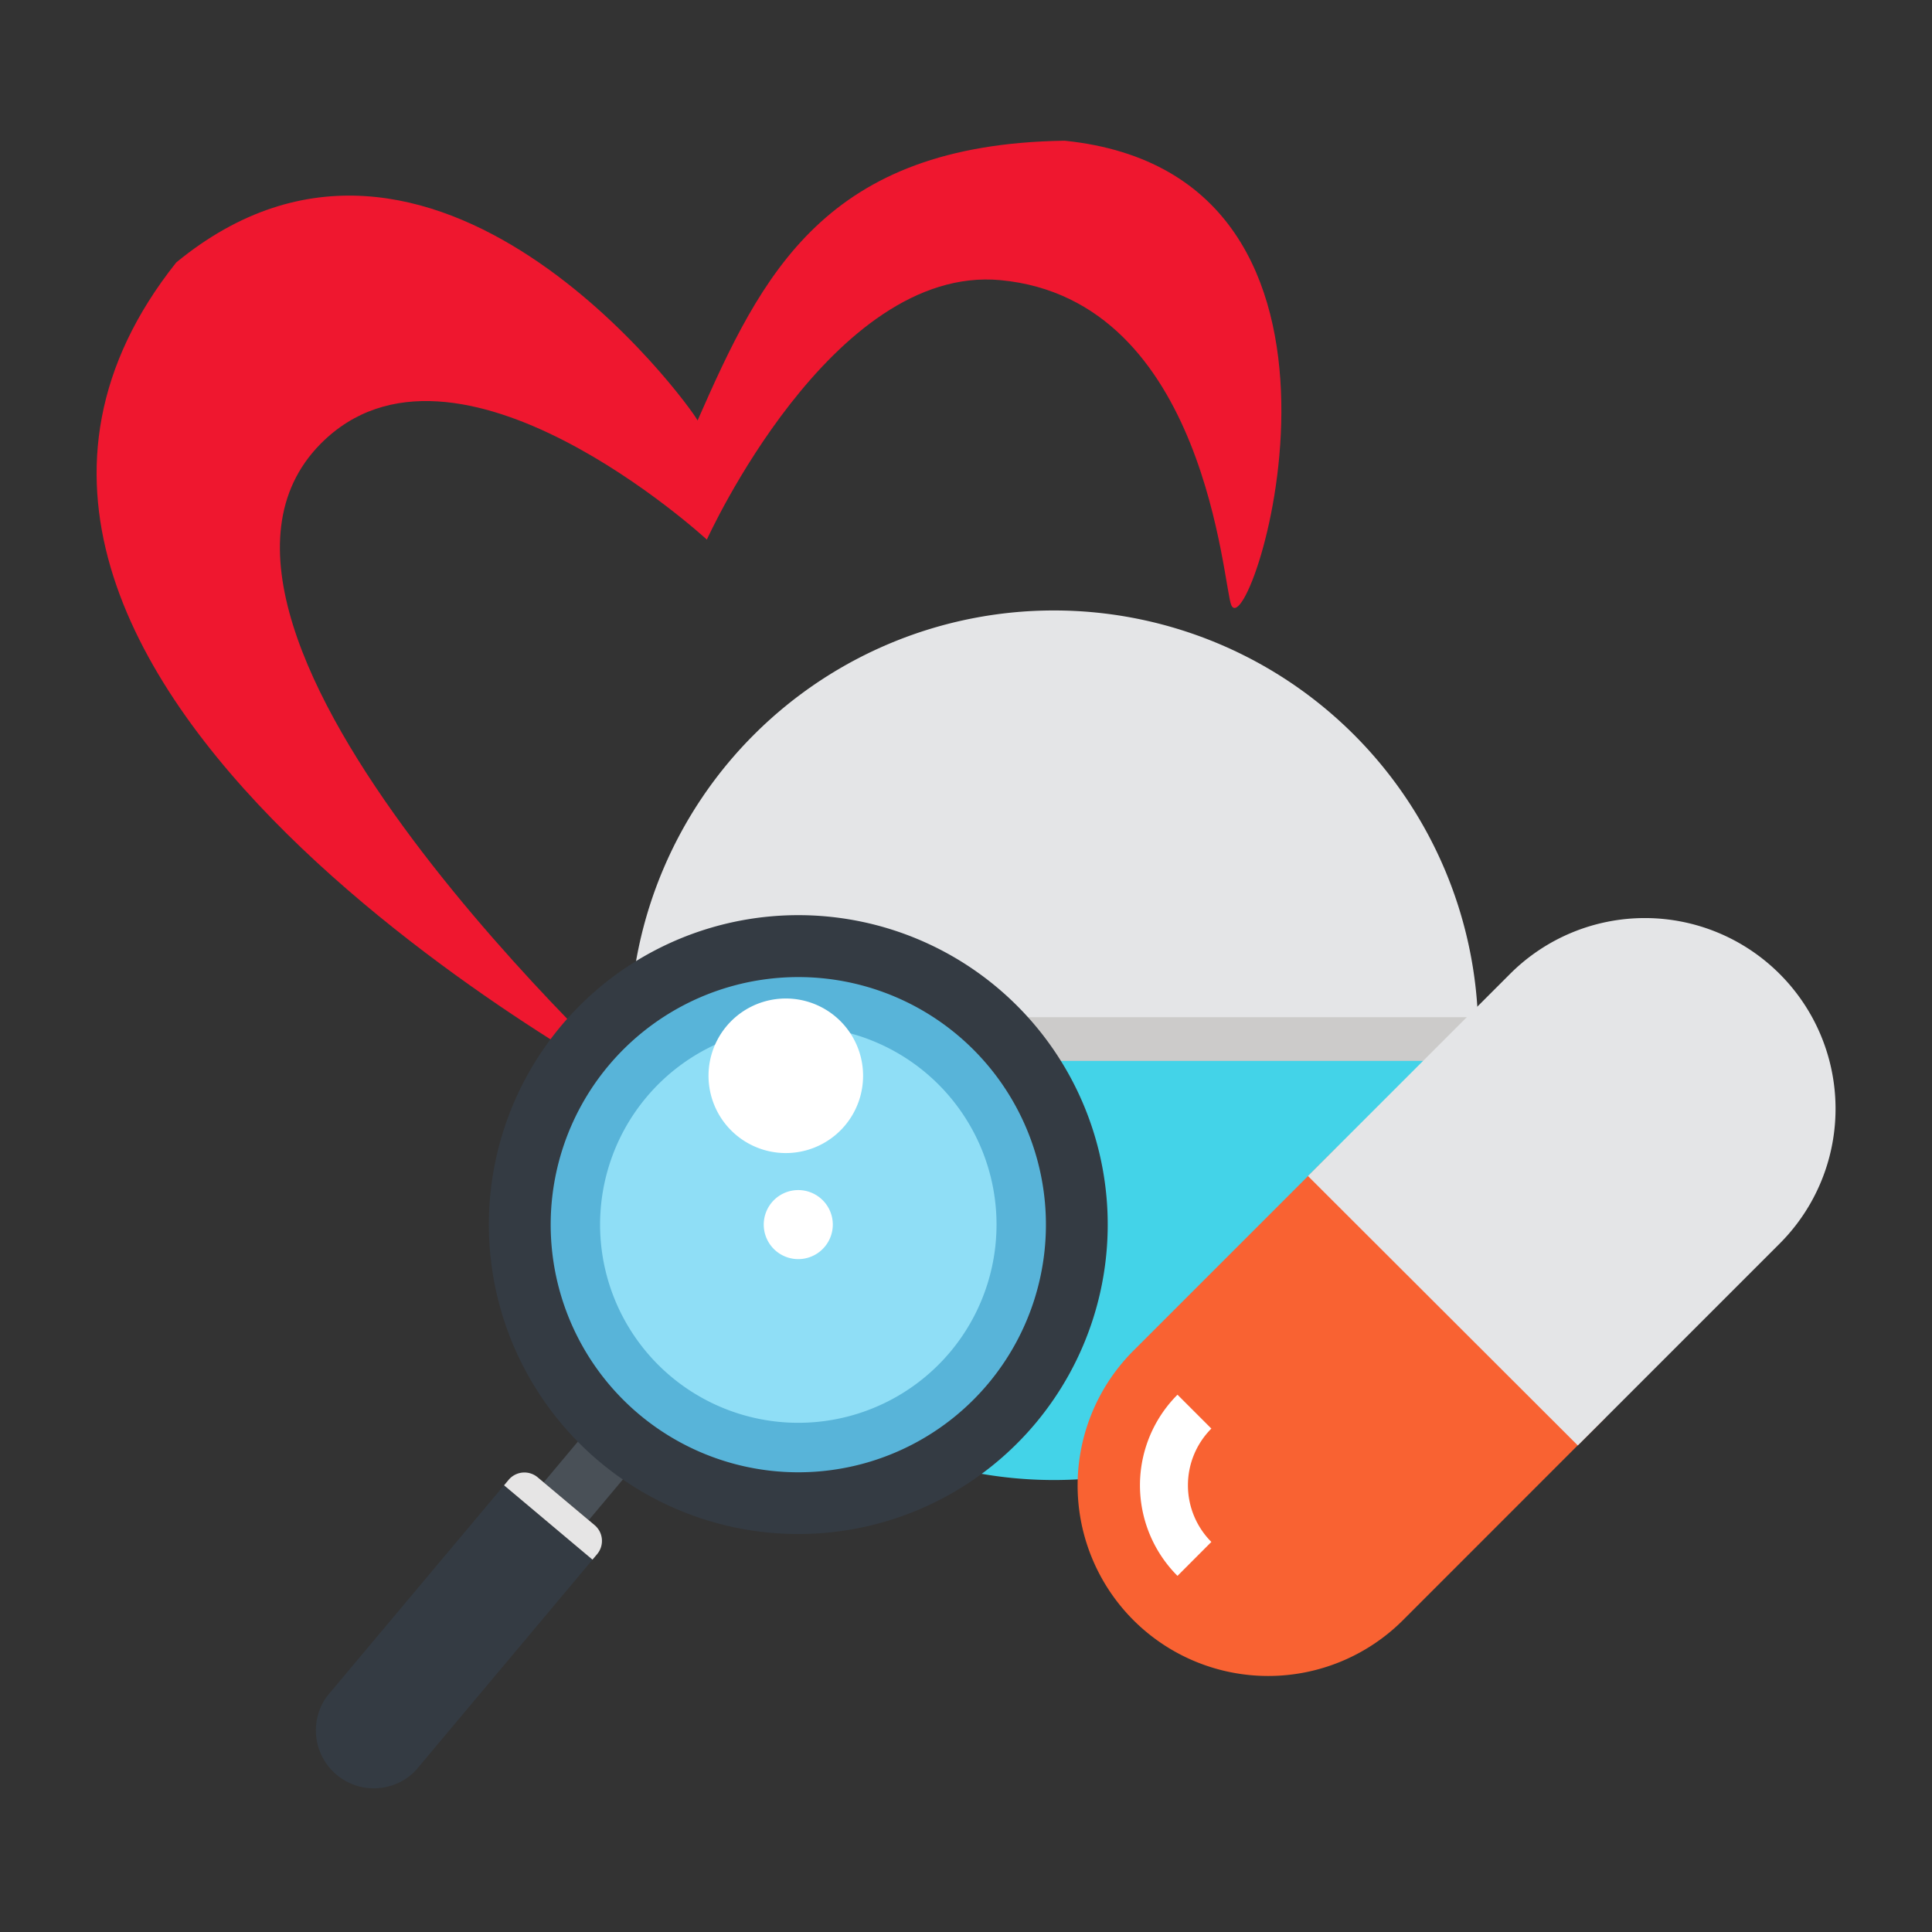 <svg xmlns="http://www.w3.org/2000/svg" viewBox="0 0 300 300"><rect x="0" y="0" width="300" height="300" fill="#333333" stroke="none"/><defs><style>.cls-1{fill:#ef172f;}.cls-2{fill:#e4e5e7;}.cls-3{fill:#cccbca;}.cls-4{fill:#43d3e8;}.cls-5{fill:#f96232;}.cls-6{fill:#fff;}.cls-7{fill:#495057;}.cls-8{fill:#343b43;}.cls-9{fill:#58b4d9;}.cls-10{fill:#8fdef6;}.cls-11{fill:#e6e5e5;}.cls-12{fill:none;}</style></defs><title>iconoFarmacovigilancia</title><g id="Capa_2" data-name="Capa 2"><g id="Capa_1-2" data-name="Capa 1"><g id="iconoFarmacovigilancia"><g id="Grupo_2745" data-name="Grupo 2745"><path id="Trazado_3203" data-name="Trazado 3203" class="cls-1" d="M191.21,94c3.08,6.49,26.21-66.81-25.89-72.15-37.19.53-47,20.69-57,43.44C107.2,63,67.23,8,27.36,40.76-23.73,105.05,100.09,170,100.09,170S21,98.12,49.76,68.94c20.89-21.17,60,14.85,60,14.85s19.33-42.74,45.59-40.29C187.47,46.53,189.89,91.26,191.21,94Z"/><g id="Grupo_2735" data-name="Grupo 2735"><path id="Intersección_2" data-name="Intersección 2" class="cls-2" d="M97.77,159.87H229.54a65.89,65.89,0,0,0-131.77,0Z"/><rect id="Rectángulo_933" data-name="Rectángulo 933" class="cls-3" x="98.24" y="157.95" width="131.22" height="7.46"/><g id="Grupo_2734" data-name="Grupo 2734"><path id="Intersección_1" data-name="Intersección 1" class="cls-4" d="M97.77,164.74H229.54a65.89,65.89,0,0,1-131.77,0Z"/><g id="Grupo_2730" data-name="Grupo 2730"><path id="Trazado_3308" data-name="Trazado 3308" class="cls-5" d="M176,251.58a29.6,29.6,0,0,0,41.85,0l31.38-31.39-41.85-41.84L176,209.73a29.59,29.59,0,0,0,0,41.85Z"/><path id="Trazado_3312" data-name="Trazado 3312" class="cls-2" d="M276.33,151.22a29.59,29.59,0,0,0-41.84,0L203.1,182.61,245,224.45l31.38-31.38A29.59,29.59,0,0,0,276.33,151.22Z"/><path id="Trazado_3309" data-name="Trazado 3309" class="cls-6" d="M182.84,244.7a19.89,19.89,0,0,1,0-28.13l5.26,5.26a12.46,12.46,0,0,0,0,17.6Z"/></g><g id="Grupo_2721" data-name="Grupo 2721"><rect id="Rectángulo_932" data-name="Rectángulo 932" class="cls-7" x="86.1" y="224.65" width="10.17" height="9.13" transform="translate(-143.01 151.73) rotate(-50)"/><g id="Grupo_2720" data-name="Grupo 2720"><path id="Trazado_3290" data-name="Trazado 3290" class="cls-8" d="M154.84,153.34a48.05,48.05,0,1,0,5.93,67.7h0a48.06,48.06,0,0,0-5.93-67.7Z"/><path id="Trazado_3291" data-name="Trazado 3291" class="cls-9" d="M99.24,219.62a38.45,38.45,0,1,1,54.18-4.74,38.46,38.46,0,0,1-54.18,4.74Z"/><path id="Trazado_3292" data-name="Trazado 3292" class="cls-10" d="M104.17,213.73a30.78,30.78,0,1,1,43.37-3.79,30.79,30.79,0,0,1-43.37,3.79Z"/><path id="Trazado_3293" data-name="Trazado 3293" class="cls-6" d="M128.06,193.6a5.36,5.36,0,1,1-.66-7.55,5.35,5.35,0,0,1,.66,7.55Z"/><path id="Trazado_3294" data-name="Trazado 3294" class="cls-6" d="M131.17,174.81a12,12,0,1,1-1.49-17h0A12,12,0,0,1,131.17,174.81Z"/></g><path id="Trazado_3295" data-name="Trazado 3295" class="cls-8" d="M92,242.19,64.54,274.93a9,9,0,0,1-13.76-11.54l27.48-32.75Z"/><path id="Trazado_3296" data-name="Trazado 3296" class="cls-11" d="M92,242.18,78.27,230.64l.7-.84a3.2,3.2,0,0,1,4.51-.41h0l8.85,7.43a3.2,3.2,0,0,1,.39,4.51h0Z"/></g></g></g></g><rect class="cls-12" width="300" height="300"/></g></g></g></svg>